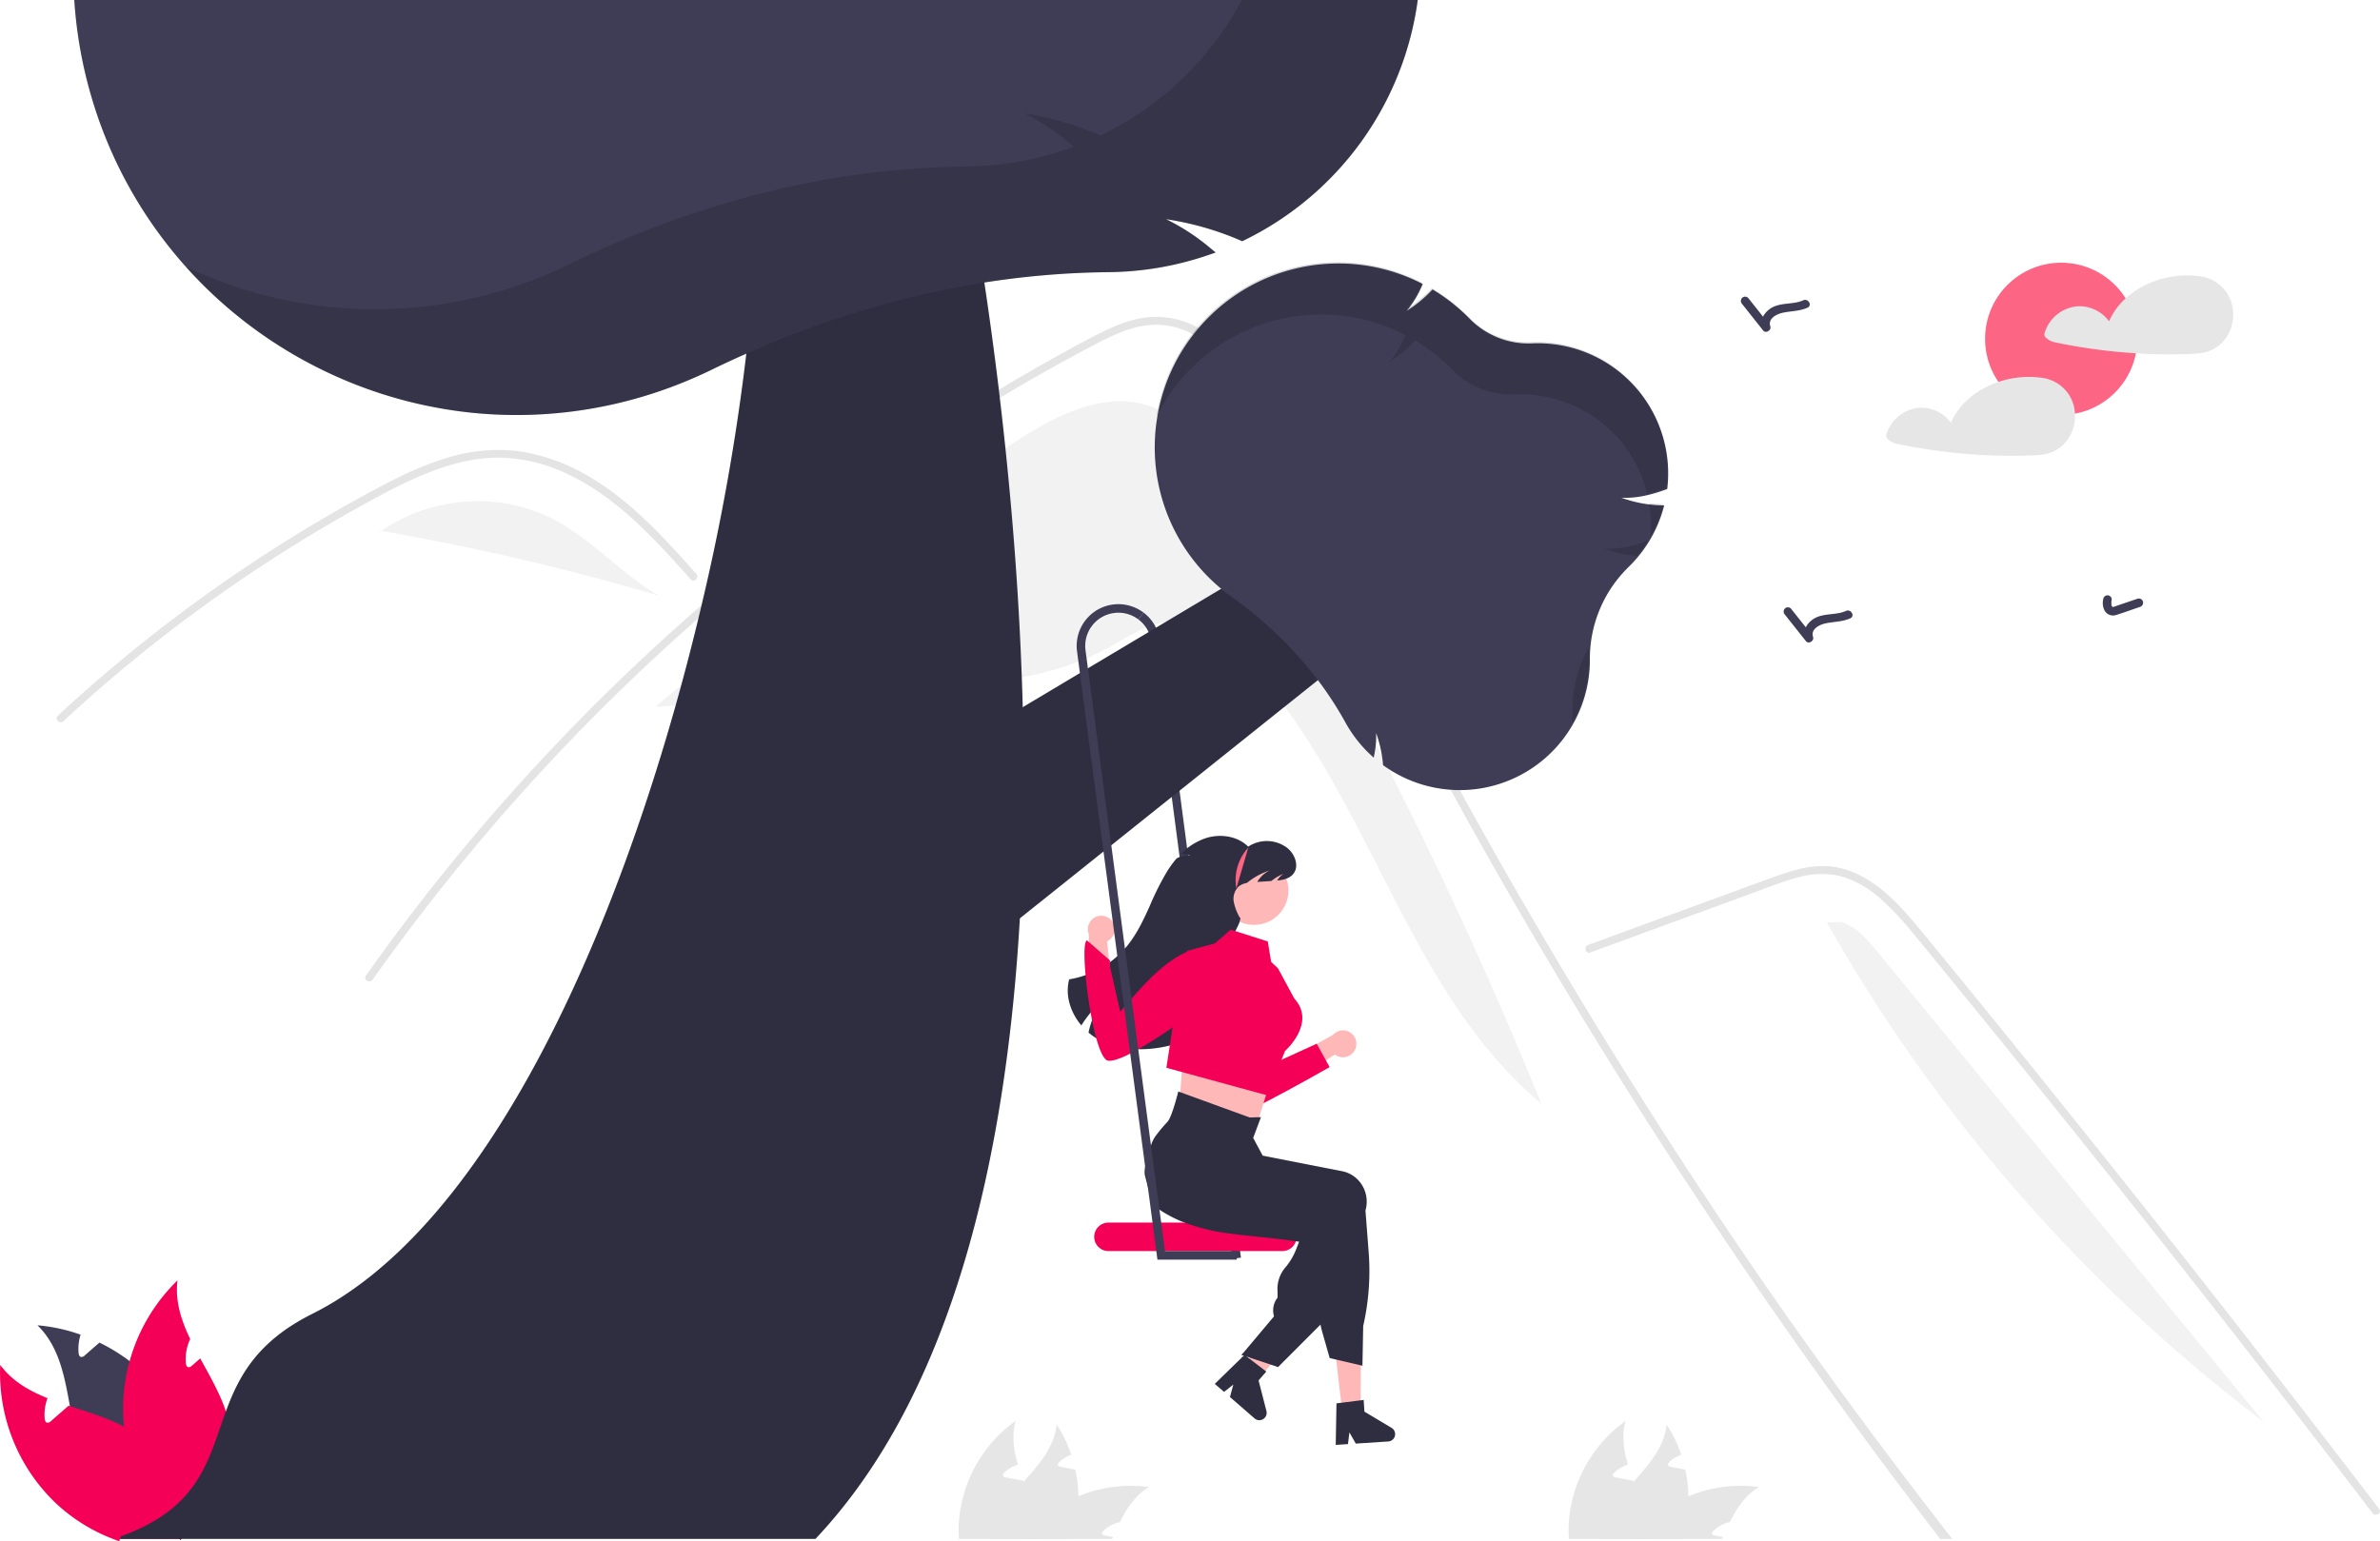 <svg xmlns="http://www.w3.org/2000/svg" data-name="Layer 1" width="834.976" height="540.81" viewBox="0 0 834.976 540.81" xmlns:xlink="http://www.w3.org/1999/xlink"><path d="M272.51,709.09c-.03.97-.08,1.94-.16,2.92q-1.725,2.22-3.41,4.43c-.92,1.2-1.83,2.38-2.73,3.56-.02.02-.03.04-.05.06-.05.07-.1.14-.16.22l-.38-.28-.95-.7-5.38-3.97a37.281,37.281,0,0,1-26.01-19.66c-3.41-6.79-4.77-14.57-6.14-22.26-1.89-10.62-3.84-21.04-11.38-28.37a60.864,60.864,0,0,1,15.14,3.29,16.504,16.504,0,0,0-.72,6.32c.05.6.23,1.33.82,1.5a1.677,1.677,0,0,0,1.39-.57c.94-.83,1.89-1.66,2.84-2.49q1.14-.99,2.28-1.98a63.865,63.865,0,0,1,10.59,6.5,61.284,61.284,0,0,1,13.38,13.85,62.435,62.435,0,0,1,10.53,27.57A63.81,63.81,0,0,1,272.51,709.09Z" transform="translate(-202.619 -180)" fill="#3f3d56"/><path d="M282.89,695.91a37.677,37.677,0,0,1-1.28,4.3q-4.755,5.97-9.26,11.8-1.725,2.22-3.41,4.43c-.92,1.2-1.83,2.38-2.73,3.56-.02.02-.03.04-.05.06-.02-.02-.05-.04-.07-.06-.39-.35-.76-.7-1.13-1.07a61.84,61.84,0,0,1-5.96-6.67,63.129,63.129,0,0,1-12.86-31.63c-.07-.69-.13-1.37-.19-2.06a61.806,61.806,0,0,1,2.15-20.96,62.649,62.649,0,0,1,16.79-28.32c-.88,7.25,1.29,13.97,4.45,20.57a16.638,16.638,0,0,0-1.53,8.37c.05.6.23,1.33.82,1.49.5.14.99-.22,1.39-.56.94-.83,1.9-1.66,2.84-2.49,3.32,6.06,6.86,12.13,9.01,18.56a42.903,42.903,0,0,1,1.22,4.44A36.939,36.939,0,0,1,282.89,695.91Z" transform="translate(-202.619 -180)" fill="#f50057"/><path d="M268.94,716.44c-.92,1.2-1.83,2.38-2.73,3.56-.02.02-.03.04-.05.06-.05.07-.1.14-.16.22l-.38-.28H244.71l-.25.81c-.74-.25-1.48-.52-2.21-.81a61.593,61.593,0,0,1-19.66-12.17,63.077,63.077,0,0,1-19.89-48.9c4.16,5.68,10.06,9.06,16.59,11.68-.1.27-.2.53-.28.8a16.283,16.283,0,0,0-.72,6.31c.05.61.23,1.34.81,1.5a1.628,1.628,0,0,0,1.39-.56c.95-.83,1.9-1.67,2.85-2.49.76-.66,1.51-1.32,2.27-1.98.36-.31.72-.62,1.07-.93.16.05.31.1.46.15,6.47,2.12,13.11,4.1,19,7.22a45.212,45.212,0,0,1,4.29,2.59,37.68,37.68,0,0,1,15.33,23.62,35.749,35.749,0,0,1,.6,4.84l1.71,3.16Z" transform="translate(-202.619 -180)" fill="#f50057"/><path d="M794.96,705.04a46.181,46.181,0,0,1-2,14.45c-.05.17-.11.34-.17.51H763.35a26.421,26.421,0,0,1,1.99-6c2.45-5.2,6.45-9.65,10.4-14.07,5.44-6.09,10.75-12.13,11.59-20.05a45.484,45.484,0,0,1,5.12,10.57,12.424,12.424,0,0,0-4.11,2.52c-.33.31-.68.76-.51,1.19.16.36.6.48.99.56.94.18,1.88.36,2.82.53.74.15,1.49.29,2.24.43A49.103,49.103,0,0,1,794.96,705.04Z" transform="translate(-202.619 -180)" fill="#e6e6e6"/><path d="M819.69,701.8c-4.72,2.87-7.72,7.31-10.17,12.28a12.561,12.561,0,0,0-5.71,3c-.34.31-.69.76-.51,1.19.15.36.6.48.99.56.93.18,1.88.36,2.81.53-.09.21-.18.43-.27.64h-31.2a44.119,44.119,0,0,1,4.69-5.36c.37-.37.75-.72,1.14-1.08a46.665,46.665,0,0,1,13.5-8.52A47.493,47.493,0,0,1,819.69,701.8Z" transform="translate(-202.619 -180)" fill="#e6e6e6"/><path d="M780.83,720H753.05a45.125,45.125,0,0,1,.04-6.68,47.769,47.769,0,0,1,19.85-34.73c-1.44,5.13-.7,10.23.8,15.35-.21.07-.42.13-.61.21a12.425,12.425,0,0,0-4.11,2.52c-.33.31-.68.76-.51,1.19.15.36.6.48.99.56.94.18,1.88.36,2.81.53.75.15,1.5.29,2.25.44.35.06.7.13,1.05.2.05.12.08.23.13.34,1.76,4.85,3.68,9.74,4.58,14.71a34.337,34.337,0,0,1,.46,3.77C780.81,718.94,780.83,719.47,780.83,720Z" transform="translate(-202.619 -180)" fill="#e6e6e6"/><path d="M580.96,705.04a46.181,46.181,0,0,1-2,14.45c-.05.17-.11.34-.17.51H549.35a26.421,26.421,0,0,1,1.99-6c2.45-5.2,6.45-9.65,10.4-14.07,5.44-6.09,10.75-12.13,11.59-20.05a45.484,45.484,0,0,1,5.12,10.57,12.424,12.424,0,0,0-4.11,2.52c-.33.31-.68.76-.51,1.19.16.36.6.48.99.56.94.18,1.88.36,2.82.53.74.15,1.49.29,2.24.43A49.103,49.103,0,0,1,580.96,705.04Z" transform="translate(-202.619 -180)" fill="#e6e6e6"/><path d="M605.69,701.8c-4.72,2.87-7.72,7.31-10.17,12.28a12.561,12.561,0,0,0-5.71,3c-.34.31-.69.76-.51,1.19.15.36.6.48.99.56.93.18,1.88.36,2.81.53-.09.21-.18.43-.27.64h-31.2a44.119,44.119,0,0,1,4.69-5.36c.37-.37.75-.72,1.14-1.08a46.665,46.665,0,0,1,13.5-8.52A47.493,47.493,0,0,1,605.69,701.8Z" transform="translate(-202.619 -180)" fill="#e6e6e6"/><path d="M566.83,720H539.05a45.125,45.125,0,0,1,.04-6.68,47.769,47.769,0,0,1,19.85-34.73c-1.44,5.13-.7,10.23.8,15.35-.21.07-.42.13-.61.21a12.425,12.425,0,0,0-4.11,2.52c-.33.31-.68.76-.51,1.19.15.36.6.48.99.56.94.18,1.88.36,2.81.53.75.15,1.5.29,2.25.44.35.06.7.13,1.05.2.05.12.08.23.13.34,1.76,4.85,3.68,9.74,4.58,14.71a34.337,34.337,0,0,1,.46,3.77C566.81,718.94,566.83,719.47,566.83,720Z" transform="translate(-202.619 -180)" fill="#e6e6e6"/><path d="M635.709,352.455c-7.669-12.684-16.757-26.228-30.99-30.37-16.482-4.796-33.413,4.732-47.775,14.135a1392.155,1392.155,0,0,0-123.893,91.283l.043.492q46.226-3.188,92.451-6.376c22.265-1.535,45.296-3.283,64.972-13.816,7.467-3.997,14.745-9.336,23.206-9.708,10.512-.462,19.677,6.879,26.88,14.549,42.607,45.371,54.937,114.754,102.738,154.616A1516.995,1516.995,0,0,0,635.709,352.455Z" transform="translate(-202.619 -180)" fill="#f2f2f2"/><path d="M887.52,720H883.3q-55.095-71.58-103.68-147.86Q745.69,518.92,715.13,463.64q-1.8-3.255-3.59-6.52-12.645-23.07-24.7-46.45-10.68-20.7-20.87-41.64c-1.94-3.99-3.83-7.99-5.71-12.01-4.43-9.44-8.77-18.93-13.44-28.24-4.71-9.41-10.33-19.21-18.33-26.28a40.187,40.187,0,0,0-3.22-2.6,33.683,33.683,0,0,0-3.98-2.51c-.14-.08-.28-.15-.42-.23a27.365,27.365,0,0,0-10.92-3.15c-7.95-.52-15.28,2.77-22.18,6.35q-17.46,9.105-34.39,19.26a726.005,726.005,0,0,0-105.73,77.32c-.08.07-.17.15-.25.22A730.606,730.606,0,0,0,333.36,523.75c-1.01,1.44-3.39.06-2.37-1.38q6-8.505,12.25-16.82a732.724,732.724,0,0,1,105.51-113.2q6.555-5.7,13.26-11.24a734.463,734.463,0,0,1,68.83-50.54q10.98-7.125,22.21-13.82,7.44-4.455,14.98-8.73c6.36-3.6,12.75-7.16,19.25-10.49,6.37-3.28,13.13-6.22,20.41-6.33a30.453,30.453,0,0,1,15.04,3.66c.14.08.29.15.43.24a40.073,40.073,0,0,1,7.8,5.7c10.57,9.79,17.64,25.15,23.14,36.94q4.155,8.925,8.41,17.77,16.065,33.615,33.38,66.63,9.255,17.625,18.86,35.1c.98,1.81,1.98,3.62,2.98,5.42q34.71,62.715,73.78,122.9C822.44,633.2,853.16,675.86,887.52,720Z" transform="translate(-202.619 -180)" fill="#e4e4e4"/><path d="M444.955,383.306c-1.439-1.604-2.869-3.209-4.318-4.813-11.422-12.633-23.679-25.118-39.364-32.361a57.11,57.11,0,0,0-23.927-5.546c-8.562.028-16.932,2.273-24.843,5.418-3.74,1.494-7.398,3.19-11.001,4.996-4.116,2.072-8.159,4.281-12.183,6.509q-11.331,6.27-22.368,13.091-21.961,13.572-42.546,29.216-10.671,8.113-20.902,16.758-9.516,8.031-18.646,16.492c-1.302,1.201-3.245-.743-1.944-1.943,1.604-1.494,3.227-2.979,4.85-4.446q6.875-6.215,13.971-12.193,12.939-10.918,26.549-20.993,21.163-15.676,43.783-29.225,11.304-6.765,22.918-12.963c2.338-1.247,4.703-2.466,7.096-3.621a113.117,113.117,0,0,1,16.868-6.866,60.006,60.006,0,0,1,25.476-2.503,66.327,66.327,0,0,1,23.505,8.131c15.401,8.608,27.346,21.919,38.97,34.909C448.073,382.674,446.138,384.626,444.955,383.306Z" transform="translate(-202.619 -180)" fill="#e4e4e4"/><path d="M760.516,514.213l36.905-13.498,18.323-6.702c5.968-2.183,11.921-4.667,18.09-6.23a28.539,28.539,0,0,1,16.374.209,37.738,37.738,0,0,1,12.771,7.917,103.64,103.64,0,0,1,10.475,11.186c3.989,4.794,7.92,9.639,11.868,14.467q24.441,29.891,48.563,60.041,24.121,30.15,47.92,60.556,23.857,30.48,47.385,61.216,2.882,3.765,5.76,7.534c1.06,1.388,3.449.02,2.375-1.388q-23.702-31.044-47.735-61.835-24.092-30.864-48.516-61.466Q916.648,555.619,891.894,525.283q-6.167-7.558-12.354-15.099c-3.48-4.241-6.92-8.527-10.736-12.474-7.005-7.245-15.758-13.648-26.234-13.822-6.16-.102-12.121,1.852-17.844,3.923-6.17,2.232-12.325,4.506-18.486,6.759l-37.163,13.592-9.291,3.398c-1.649.603-.937,3.262.731,2.652Z" transform="translate(-202.619 -180)" fill="#e4e4e4"/><path d="M396.417,362.028c-18.754-9.639-42.771-7.751-60.005,4.291a855.847,855.847,0,0,1,97.371,22.726C420.5,381.261,410.11,369.066,396.417,362.028Z" transform="translate(-202.619 -180)" fill="#f2f2f2"/><path d="M336.227,366.286,332.617,369.221c1.221-1.027,2.491-1.99,3.795-2.901C336.35,366.309,336.289,366.297,336.227,366.286Z" transform="translate(-202.619 -180)" fill="#f2f2f2"/><path d="M861.589,514.348c-3.633-4.422-7.56-9.052-12.994-10.848l-5.073.2A575.436,575.436,0,0,0,996.789,678.92Q929.189,596.634,861.589,514.348Z" transform="translate(-202.619 -180)" fill="#f2f2f2"/><path d="M635.013,621.695l-28.491-216.585a11.557,11.557,0,0,0-4.513-7.753l1.812-2.391a14.532,14.532,0,0,1,5.676,9.752L637.987,621.305Z" transform="translate(-202.619 -180)" fill="#3f3d56"/><circle cx="439.952" cy="312.465" r="12.075" fill="#ffb8b8"/><path d="M581.994,539.812a39.313,39.313,0,0,1,8.414-9.623,26.566,26.566,0,0,0-5.895,12.144,20.355,20.355,0,0,0,2.512,1.833,26.399,26.399,0,0,0,8.628,3.341A39.391,39.391,0,0,1,606.242,533.884a26.629,26.629,0,0,0-6.225,14.207,41.697,41.697,0,0,0,10.368-.651c5.124-.948,10.229-2.744,14.181-6.135,4.278-3.67,6.907-8.963,8.317-14.421,1.409-5.454,1.699-11.128,1.978-16.755.135-2.681,2.79-5.393,2.926-8.075l-.173-.026a17.718,17.718,0,0,1-2.141-5.524,5.999,5.999,0,0,1,1.712-5.435,6.115,6.115,0,0,1,2.902-1.249c.113-.107.235-.208.361-.309a24.971,24.971,0,0,1,7.586-4.083,10.308,10.308,0,0,0-4.329,4.043q2.47-.169,4.939-.333a23.29,23.29,0,0,1,1.922-1.36,17.886,17.886,0,0,1,2.376-1.173,6.945,6.945,0,0,0-2.255,2.373c2.126-.209,4.291-.678,5.62-2.282,2.203-2.651.69-6.899-1.982-9.079a11.816,11.816,0,0,0-13.795-.535c-3.774-3.757-9.82-4.608-14.887-2.979a22.172,22.172,0,0,0-8.841,5.636,30.941,30.941,0,0,1,3.58.283,10.988,10.988,0,0,0-4.914,1.143,32.312,32.312,0,0,0-2.121,2.69q-.649.919-1.246,1.873a98.881,98.881,0,0,0-6.15,12.252c-2.187,4.855-4.484,9.728-7.839,13.864a33.399,33.399,0,0,1-20.389,11.81C576.229,529.291,578.189,535.314,581.994,539.812Z" transform="translate(-202.619 -180)" fill="#2f2e41"/><path d="M640.555,477.42a16.815,16.815,0,0,0-4.186,14.316Z" transform="translate(-202.619 -180)" fill="#fd6584"/><path d="M677.931,548.469a4.685,4.685,0,0,1-7.014,1.553L657,559.161l.017-8.652,13.213-7.352a4.71,4.71,0,0,1,7.701,5.312Z" transform="translate(-202.619 -180)" fill="#ffb8b8"/><path d="M627.875,515.191s-5.71,7.912-5.54,17.18,8.052,39.865,11.954,39.793,34.808-17.718,34.808-17.718l-4.543-8.212-22.26,10.168S644.388,510.984,627.875,515.191Z" transform="translate(-202.619 -180)" fill="#f50057"/><polygon points="415.236 367.793 414 384.396 410.696 396.906 439.403 399.542 447.955 372.113 444.818 364.69 415.236 367.793" fill="#ffb8b8"/><path d="M650.95,519.751l-2.371-2.209-1.179-7.177-13.022-4.164-5.59,4.869-9.699,2.592-3.778,18.319-3.496,22.703,35.279,9.637,6.369-15.55s11.122-9.775,3.225-18.411Z" transform="translate(-202.619 -180)" fill="#f50057"/><path d="M655.34,609.88a5.051,5.051,0,0,0-2.84-.88h-61a5,5,0,0,0,0,10h61a5.019,5.019,0,0,0,4.76-3.45,5.29,5.29,0,0,0,.24-1.55A5.021,5.021,0,0,0,655.34,609.88Z" transform="translate(-202.619 -180)" fill="#f50057"/><path d="M560.42,502.24c-4.84,83.8-23.69,166.92-71.72,217.76H266.21c-.02.02-.03.04-.05.06-.05.07-.1.14-.16.22l-.38-.28H244.71l.27-.88a72.028,72.028,0,0,0,10.54-4.74c1.23-.69,2.39-1.39,3.48-2.12a45.155,45.155,0,0,0,6.76-5.42,42.001,42.001,0,0,0,6.25-7.81c3.34-5.32,5.41-11.05,7.43-16.89.79-2.29,1.58-4.6,2.43-6.91,4.52-12.26,10.92-24.51,30.26-34.18,58.38-29.19,101.68-121.86,127.52-213.5q.99-3.525,1.95-7.05,3.225-11.835,6.05-23.56c.38-1.53.74-3.06,1.1-4.59a769.17,769.17,0,0,0,15.7-88.26c2.45-21.59,3.4-40.62,2.79-55.59a111.749,111.749,0,0,0-2.63-21.62l73.68-3.11s1.12,5.22,2.88,14.65c1.78,9.58,4.22,23.51,6.79,40.71,1.69,11.24,3.43,23.89,5.09,37.62.11.95.22,1.91.33,2.87.68,5.7,1.34,11.6,1.97,17.65,2.58,24.61,4.72,51.89,5.75,80.42q.195,5.205.33,10.46C562.07,452.36,561.86,477.33,560.42,502.24Z" transform="translate(-202.619 -180)" fill="#2f2e41"/><polygon points="354.014 251.007 455.686 190.329 469.504 232.938 301.666 367.121 354.014 251.007" fill="#2f2e41"/><path d="M782.83,325.29q-.135-.285-.3-.57a45.758,45.758,0,0,0-42.32-24.22,28.788,28.788,0,0,1-21.87-8.54l-.4-.41a64.635,64.635,0,0,0-12.4-9.77l-.34-.21-.28.3a43.914,43.914,0,0,1-8.81,7.21c.37-.42.71-.85,1.05-1.3a.01.01,0,0,0,.01-.01,35.159,35.159,0,0,0,4.41-7.68l.18-.43-.36-.18-.06-.03a64.344,64.344,0,0,0-74.55,11.74c-1.27,1.26-2.49,2.57-3.63,3.91-.64.75-1.27,1.51-1.87,2.29a63.868,63.868,0,0,0-12.17,26.34v.01c-.12.56-.23,1.11-.33,1.67a64.391,64.391,0,0,0,17.61,56.93c1.48,1.49,3.04,2.92,4.65,4.26,1.17.98,2.38,1.91,3.61,2.79a139.685,139.685,0,0,1,30.32,29.26,124.667,124.667,0,0,1,9.67,14.89,46.353,46.353,0,0,0,7.64,10.19c.52.51,1.06,1.03,1.62,1.54l.64.6.18-.86a33.777,33.777,0,0,0,.58-3.92v-.01a27.896,27.896,0,0,0,.09-3.86,42.299,42.299,0,0,1,2.05,8v.01c.16,1.01.28,2.01.37,3.04l.02.22.19.14q.87.63,1.77,1.2a45.537,45.537,0,0,0,21.74,7.29c1.06.08,2.14.12,3.21.12q1.68,0,3.36-.12a45.663,45.663,0,0,0,42.29-46.18,44.834,44.834,0,0,1,13.61-32.01c.05-.06.11-.12.17-.18l.16-.16a45.66,45.66,0,0,0,11.97-20.62l.16-.61-.36-.01h-.27a41.327,41.327,0,0,1-4.58-.34,43.676,43.676,0,0,1-9.83-2.37c4.67.26,9.76-.7,15.82-2.94l.29-.11.03-.3A45.474,45.474,0,0,0,782.83,325.29Z" transform="translate(-202.619 -180)" fill="#3f3d56"/><path d="M754.335,428.833a45.568,45.568,0,0,1-.219,4.935,46.188,46.188,0,0,0,6.043-23.286c-.014-1.249.042-2.497.143-3.743A43.347,43.347,0,0,0,754.335,428.833Z" transform="translate(-202.619 -180)" opacity="0.15"/><path d="M765.366,372.535a44.472,44.472,0,0,0,11.537,2.528,45.735,45.735,0,0,0,3.853-5.321C774.889,371.874,769.923,372.786,765.366,372.535Z" transform="translate(-202.619 -180)" opacity="0.15"/><path d="M781.187,356.554a45.966,45.966,0,0,1,.385,11.854,45.438,45.438,0,0,0,4.499-10.894l.165-.614-.635-.012A44.161,44.161,0,0,1,781.187,356.554Z" transform="translate(-202.619 -180)" opacity="0.15"/><path d="M774.371,313.518a45.795,45.795,0,0,0-34.405-13.472,28.782,28.782,0,0,1-21.863-8.542l-.401-.408a64.748,64.748,0,0,0-12.397-9.771l-.345-.208-.276.293a43.796,43.796,0,0,1-8.813,7.208,33.586,33.586,0,0,0,5.464-8.987l.184-.429-.416-.211a64.425,64.425,0,0,0-92.784,47.345,64.437,64.437,0,0,1,86.96-28.994l.416.211-.184.429a33.586,33.586,0,0,1-5.464,8.987,43.797,43.797,0,0,0,8.813-7.208l.276-.293.345.208a64.748,64.748,0,0,1,12.397,9.771l.401.408a28.782,28.782,0,0,0,21.863,8.542A45.695,45.695,0,0,1,780.504,353.241a55.378,55.378,0,0,0,6.505-2.002l.288-.106.034-.304A45.512,45.512,0,0,0,774.371,313.518Z" transform="translate(-202.619 -180)" opacity="0.15"/><path d="M228.67,180a156.291,156.291,0,0,0,6.05,34.1,154.47,154.47,0,0,0,33.08,59.49c.46.51.92,1.02,1.38,1.52.46.51.93,1.01,1.4,1.51.47.5.94.99,1.42,1.48s.95.98,1.44,1.47c1.92,1.94,3.9,3.82,5.92,5.65.51.46,1.02.91,1.53,1.36,1.53,1.36,3.08,2.68,4.67,3.96.53.43,1.06.86,1.59,1.28.54.42,1.07.84,1.61,1.26q.81.615,1.62,1.23c1.09.82,2.19,1.62,3.29,2.41.47.33.93.65,1.4.98,1.21.84,2.42,1.66,3.65,2.46.5.32,1,.65,1.5.96.15.1.3.2.45.29.49.32.99.62,1.49.93.57.36,1.15.71,1.74,1.06,1.16.7,2.33,1.38,3.51,2.05,1.2.67,2.4,1.33,3.61,1.97,1.19.63,2.38,1.25,3.58,1.84.52.26,1.03.51,1.55.76.2.1.39.19.59.29l1.53.72c.61.29,1.23.57,1.85.85s1.24.55,1.86.82c1.24.55,2.5,1.07,3.75,1.58.63.25,1.27.51,1.9.75.63.25,1.27.49,1.9.73,1.04.39,2.09.77,3.14,1.13.59.22,1.18.42,1.77.61.31.1.61.21.91.31.79.26,1.59.52,2.39.76,2.08.65,4.18,1.26,6.28,1.82.95.26,1.91.5,2.87.74.78.19,1.56.37,2.34.55.46.11.93.22,1.4.32,1.91.42,3.82.8,5.75,1.15.75.14,1.49.27,2.24.39.18.03.35.06.52.09.91.15,1.83.29,2.75.42l.42.06c.79.11,1.58.22,2.37.32.31.03.62.07.93.11q1.05.135,2.1.24c.55.06,1.1.11,1.66.16.69.07,1.37.13,2.06.19,1.01.08,2.03.15,3.04.21q1.455.09,2.91.15c.9.04,1.8.07,2.69.09.35.01.69.02,1.03.02.93.02,1.86.03,2.78.03a154.926,154.926,0,0,0,43.83-6.35,158.359,158.359,0,0,0,24.4-9.46q6.165-3,12.34-5.73a332.203,332.203,0,0,1,83.51-24.96,299.986,299.986,0,0,1,43.63-3.63,110.713,110.713,0,0,0,30.37-4.55c1.68-.49,3.41-1.05,5.14-1.65l2-.69-1.63-1.36a75.217,75.217,0,0,0-15.76-10.34,105.219,105.219,0,0,1,26.22,7.51l.5.22.5-.24A110.218,110.218,0,0,0,700.01,180Z" transform="translate(-202.619 -180)" fill="#3f3d56"/><g opacity="0.15"><path d="M700.01,180a110.218,110.218,0,0,1-61.08,84.4l-.5.24-.5-.22a105.219,105.219,0,0,0-26.22-7.51,75.217,75.217,0,0,1,15.76,10.34l1.63,1.36-2,.69c-1.73.6-3.46,1.16-5.14,1.65a110.713,110.713,0,0,1-30.37,4.55,299.986,299.986,0,0,0-43.63,3.63,332.203,332.203,0,0,0-83.51,24.96q-6.18,2.73-12.34,5.73a158.359,158.359,0,0,1-24.4,9.46,154.926,154.926,0,0,1-43.83,6.35c-.92,0-1.85-.01-2.78-.03-.34,0-.68-.01-1.03-.02-.89-.02-1.79-.05-2.69-.09q-1.455-.06-2.91-.15c-1.01-.06-2.03-.13-3.04-.21-.69-.06-1.37-.12-2.06-.19-.56-.05-1.11-.1-1.66-.16q-1.05-.105-2.1-.24c-.31-.04-.62-.08-.93-.11-.79-.1-1.58-.21-2.37-.32l-.42-.06c-.92-.13-1.84-.27-2.75-.42-.17-.03-.34-.06-.52-.09-.75-.12-1.49-.25-2.24-.39-1.93-.35-3.84-.73-5.75-1.15-.47-.1-.94-.21-1.4-.32-.78-.18-1.56-.36-2.34-.55-.96-.24-1.92-.48-2.87-.74-2.1-.56-4.2-1.17-6.28-1.82-.8-.24-1.6-.5-2.39-.76-.3-.1-.6-.21-.91-.31-.59-.19-1.18-.39-1.77-.61-1.05-.36-2.1-.74-3.14-1.13-.63-.24-1.27-.48-1.9-.73-.63-.24-1.27-.5-1.9-.75-1.25-.51-2.51-1.03-3.75-1.58-.62-.27-1.24-.54-1.86-.82s-1.24-.56-1.85-.85l-1.53-.72c-.2-.1-.39-.19-.59-.29-.52-.25-1.03-.5-1.55-.76-1.2-.59-2.39-1.21-3.58-1.84-1.21-.64-2.41-1.3-3.61-1.97-1.18-.67-2.35-1.35-3.51-2.05-.59-.35-1.17-.7-1.74-1.06-.5-.31-1-.61-1.49-.93-.15-.09-.3-.19-.45-.29-.5-.31-1-.64-1.5-.96-1.23-.8-2.44-1.62-3.65-2.46-.47-.33-.93-.65-1.4-.98-1.1-.79-2.2-1.59-3.29-2.41q-.81-.615-1.62-1.23c-.54-.42-1.07-.84-1.61-1.26-.53-.42-1.06-.85-1.59-1.28q-2.37-1.935-4.67-3.96c-.51-.45-1.02-.9-1.53-1.36-2.02-1.83-4-3.71-5.92-5.65-.49-.49-.96-.98-1.44-1.47s-.95-.98-1.42-1.48c-.47-.5-.94-1-1.4-1.51-.46-.5-.92-1.01-1.38-1.52a154.78,154.78,0,0,0,110.17,8.59,158.136,158.136,0,0,0,24.4-9.46,350.328,350.328,0,0,1,64.87-24.22,305.62,305.62,0,0,1,73.93-10.08c.22-.01.45-.01.67-.01A111.174,111.174,0,0,0,572.22,233.85c1.68-.49,3.4-1.05,5.13-1.65l2-.69L577.73,230.15a75.272,75.272,0,0,0-15.77-10.34,105.289,105.289,0,0,1,26.23,7.51l.5.22.5-.24A110.217,110.217,0,0,0,638.3,180Z" transform="translate(-202.619 -180)"/></g><polygon points="471.029 496.509 477.326 495.726 477.448 470.539 468.154 471.695 471.029 496.509" fill="#ffb8b8"/><path d="M638.468,660.691c.312.379.626.754.943,1.131.631.752,1.273,1.498,1.917,2.236.324.37.652.741.978,1.107l-.004.012.023.012.007.007.564.357,1.659-2.035.765-.937,1.082-1.328,1.981-2.428,10.433-12.786-7.909-5.005-.764,1.212-.004-.001-.378.601-7.09,11.207-1.448,2.292-.045.069-.869,1.368-.751,1.186-.837,1.325Z" transform="translate(-202.619 -180)" fill="#ffb8b8"/><path d="M604.223,592.115c.253,1.06.52,2.12.793,3.173q.76,2.941,1.628,5.837c-.001.004.003.005.005.011a11.873,11.873,0,0,0,1.598,2.25c.024.035.054.063.08.093a8.216,8.216,0,0,0,1.54,1.308c.205.13.413.262.618.393.742.461,1.485.891,2.23,1.299q1.992,1.084,4.015,1.944c.108.049.217.095.326.14a68.414,68.414,0,0,0,17.516,4.339c3.045.414,6.185.74,9.438,1.078,1.064.107,2.13.219,3.208.336.081.009.168.016.253.027,1.541.165,3.105.341,4.703.533,2.012.242,4.079.516,6.216.835l-1.093,2.796a22.565,22.565,0,0,1-3.484,5.943,11.633,11.633,0,0,0-2.999,8.632l.023,2.242a7.238,7.238,0,0,0-1.323,6.31l.069.258-10.678,12.708-.692.824,2.963.99,3.644,1.222,6.178,2.064,14.888-14.906.712-.711.015-.044,10.558-34.675c.089-.307.168-.622.229-.939a11.016,11.016,0,0,0-1.626-8.364,10.609,10.609,0,0,0-6.809-4.553l-3.183-.624-6.503-1.277-4.582-.896-.092-.017-13.51-2.651.336-4.099-.15-.121-4.785-3.819L619.949,568.791l-.043-.032-1.089-.869-.227.19c-.068.057-.136.114-.2.173a38.971,38.971,0,0,0-5.289,5.921,114.462,114.462,0,0,0-7.123,10.907q-.142.245-.256.447l-.027.04c-.035.064-.057.105-.065.116A11.761,11.761,0,0,0,604.223,592.115Z" transform="translate(-202.619 -180)" fill="#2f2e41"/><path d="M607.658,579.184c.145-.235.307-.469.471-.694a57.531,57.531,0,0,1,4.077-4.854C613.84,571.877,615.972,563.022,616,563h0l25.066,9.113L645,572l-2.728,7.289-.001.004,3.34,6.211.033.007,10.756,2.108,11.085,2.173,5.954,1.169a10.603,10.603,0,0,1,6.809,4.553,11.022,11.022,0,0,1,1.626,8.364c-.057.291-.129.586-.212.874l1.123,14.557a86.789,86.789,0,0,1-1.912,25.979l-.268,13.942-.58-.136-8.627-2.017-2.279-.531-2.493-8.729c-.284-.995-.532-2.004-.737-3.022a39.976,39.976,0,0,1-.706-5.041l-2.159-28.563q-1.29-.198-2.55-.408-5.834-.951-11.114-2.085a131.993,131.993,0,0,1-29.194-9.436q-3.438-1.634-6.544-3.463-1.141-.667-2.236-1.363c-.173-.106-.342-.212-.509-.321a10.731,10.731,0,0,1-4.897-9.031A10.949,10.949,0,0,1,607.658,579.184Z" transform="translate(-202.619 -180)" fill="#2f2e41"/><path d="M673.152,672.224l6.815-.853,1.069-.135.265,4.105,9.519,5.693a2.57,2.57,0,0,1-1.151,4.772l-11.407.743-2.229-3.932-.504,4.11-4.296.281.262-14.574Z" transform="translate(-202.619 -180)" fill="#2f2e41"/><polygon points="436.287 474.599 435.595 475.423 435.97 475.548 436.287 474.599" fill="#2f2e41"/><path d="M640.568,656.435l5.443,4.189.855.656-2.7,3.103,2.758,10.743a2.57,2.57,0,0,1-4.175,2.581l-8.628-7.498,1.183-4.362-3.25,2.566-3.25-2.824L639.243,655.417Z" transform="translate(-202.619 -180)" fill="#2f2e41"/><path d="M592.845,503.348a4.685,4.685,0,0,1-1.828,6.947l1.759,16.556-7.685-3.973-.493-15.112a4.71,4.71,0,0,1,8.246-4.418Z" transform="translate(-202.619 -180)" fill="#ffb8b8"/><path d="M630.41,525.04a25.547,25.547,0,0,1-3.86,5.48C622.17,535.2,608.25,544.98,599.13,549.7c-4.09,2.11-6.999,2.881-8.1,2.38-5.256-2.393-10.002-41.75-7.03-42.08l8,7v2l3.63,16.02s.81-.98,2.19-2.55c4.5-5.09,12.15-14.49,21.18-18.47,2.83,5.19,10.86,10.42,10.86,10.42S630.07,524.64,630.41,525.04Z" transform="translate(-202.619 -180)" fill="#f50057"/><path d="M636.5,622H608.685l-.172-1.304L580.477,408.553a14.635,14.635,0,0,1,23.343-13.586l-1.812,2.391a11.636,11.636,0,0,0-18.558,10.803L611.315,619H636.5Z" transform="translate(-202.619 -180)" fill="#3f3d56"/><circle cx="723.122" cy="118.883" r="26.701" fill="#fd6584"/><path d="M985.5,286.24a13.235,13.235,0,0,0-11.17-9.29,1.081,1.081,0,0,0-.18,0,1.418,1.418,0,0,0-.22-.05c-8.94-1.16-18.88,1.66-25.57,7.8a23.958,23.958,0,0,0-5.83,8.04,12.917,12.917,0,0,0-10.83-5.28,13.184,13.184,0,0,0-11.8,9.51,1.526,1.526,0,0,0,.69,1.69,6.673,6.673,0,0,0,2.79,1.42c2.21.47,4.44.9,6.67,1.29q6.54,1.14,13.15,1.85,4.365.465,8.75.74c6.04.38,12.11.47,18.16.28,3-.1,5.88-.2,8.62-1.52a12.798,12.798,0,0,0,4.95-4.31A14.548,14.548,0,0,0,985.5,286.24Z" transform="translate(-202.619 -180)" fill="#e6e6e6"/><path d="M930.57,325.14a13.652,13.652,0,0,0-.56-3.3,13.26,13.26,0,0,0-11.18-9.29.965.965,0,0,0-.17,0,1.886,1.886,0,0,0-.23-.05,33.194,33.194,0,0,0-14.69,1.51c-7.26,2.43-13.63,7.33-16.7,14.33a12.922,12.922,0,0,0-10.84-5.28,13.183,13.183,0,0,0-11.8,9.51,1.555,1.555,0,0,0,.69,1.69,6.733,6.733,0,0,0,2.79,1.42c2.22.47,4.44.9,6.68,1.29q6.54,1.14,13.14,1.85a195.164,195.164,0,0,0,26.92,1.02c2.99-.1,5.88-.2,8.62-1.52a12.77,12.77,0,0,0,4.94-4.31A14.265,14.265,0,0,0,930.57,325.14Z" transform="translate(-202.619 -180)" fill="#e6e6e6"/><path d="M940.482,390.386a5.61,5.61,0,0,0,.625,4.084,3.408,3.408,0,0,0,3.962,1.311c2.797-.868,5.556-1.885,8.33-2.828a1.535,1.535,0,0,0,1.048-1.845,1.515,1.515,0,0,0-1.845-1.048l-6.93,2.355c-.523.178-1.044.38-1.576.525-.056.015-.259.06-.248.059.026-.002.184.015.008.002q-.15-.045.002.02l-.133-.075c.121.101-.015-.013-.056-.056-.037-.037-.145-.186-.061-.064a1.855,1.855,0,0,1-.157-.276c.073.162-.064-.239-.074-.294a6.424,6.424,0,0,1,.106-1.871,1.507,1.507,0,0,0-1.5-1.5,1.539,1.539,0,0,0-1.5,1.5Z" transform="translate(-202.619 -180)" fill="#3f3d56"/><path d="M828.801,395.653,836.194,404.975c.941,1.186,2.958-.098,2.507-1.459-.922-2.784,2.259-4.336,4.455-4.794,2.913-.608,5.837-.51,8.601-1.762,1.756-.795.233-3.382-1.514-2.59-3.234,1.465-7.004.793-10.278,2.218-2.927,1.273-5.241,4.449-4.156,7.726l2.507-1.459-7.393-9.322a1.51,1.51,0,0,0-2.121,0,1.535,1.535,0,0,0,0,2.121Z" transform="translate(-202.619 -180)" fill="#3f3d56"/><path d="M813.801,286.653,821.194,295.975c.941,1.186,2.958-.098,2.507-1.459-.922-2.784,2.259-4.336,4.455-4.794,2.913-.608,5.837-.51,8.601-1.762,1.756-.795.233-3.382-1.514-2.59-3.234,1.465-7.004.793-10.278,2.218-2.927,1.273-5.241,4.449-4.156,7.726l2.507-1.459-7.393-9.322a1.51,1.51,0,0,0-2.121,0,1.535,1.535,0,0,0,0,2.121Z" transform="translate(-202.619 -180)" fill="#3f3d56"/></svg>